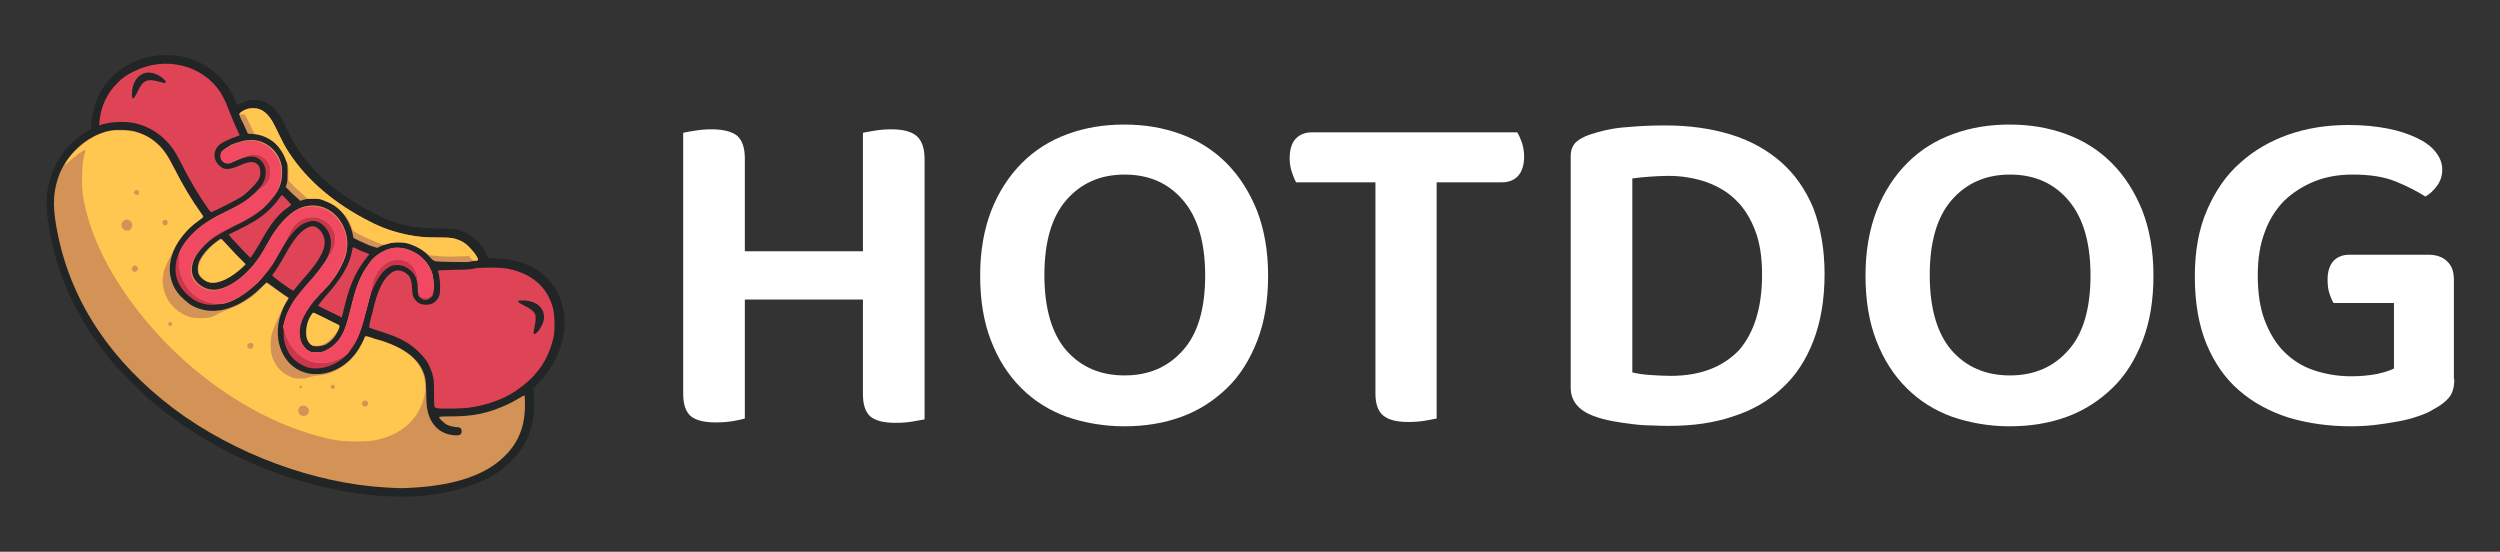 <?xml version="1.0" encoding="utf-8"?>
<!-- Generator: Adobe Illustrator 24.0.1, SVG Export Plug-In . SVG Version: 6.00 Build 0)  -->
<svg version="1.1" id="Layer_1" xmlns="http://www.w3.org/2000/svg" xmlns:xlink="http://www.w3.org/1999/xlink" x="0px" y="0px"
	 width="580px" height="128px" viewBox="0 0 580 128" style="enable-background:new 0 0 580 128;" xml:space="preserve">
<rect x="0" y="0" width="580" height="128" fill="#333333" stroke="none"/>
<style type="text/css">
	.st0{fill:#212526;}
	.st1{fill:#DF4456;}
	.st2{fill:#CC364B;}
	.st3{fill:#D39256;}
	.st4{fill:#FFC74F;}
	.st5{fill:#F24962;}
	.st6{fill:#FFFFFF;}
</style>
<g id="layer101">
	<path class="st0" d="M91.5,115.2c-10.8-0.3-23.4-3.3-34.1-8.2c-8.3-3.8-15.4-8.2-22-13.7c-2.4-2-7.6-7.2-9.6-9.6
		c-7.2-8.6-11.9-18.3-14-28.5c-1-5-1.3-8.6-0.7-11.5c1-5.5,4.3-10.4,9-13.2l1.1-0.7v-0.7c0-1.9,0.6-4.3,1.4-6.3
		c2.2-5.1,7.1-8.8,12.9-9.8c1.8-0.3,4.9-0.3,6.7,0.1c5.5,1.1,10.4,5.2,12.4,10.2c0.2,0.6,0.4,1,0.4,1.1c0,0,0.5-0.2,1.1-0.5
		c2.5-1.2,4.9-0.9,7,0.8c1.3,1.1,2.1,2.3,3.7,5.7c3.4,7.6,10.3,14.2,19.8,19c5.3,2.7,8.8,3.6,15.2,3.6c1.9,0,3.7,0.1,4.2,0.2
		c0.4,0.1,1.3,0.5,2,0.8c2.1,1,4.2,3.1,4.9,5.1l0.3,0.8h1.1c5.9,0,10.9,2.1,13.7,5.9c5,6.6,3.6,16.2-3.4,23.4l-0.9,0.9l0.1,1
		c0.2,1.5,0.2,4.3-0.1,5.9c-0.6,4-2.2,7.1-5.1,10c-2.6,2.6-5.6,4.4-9.9,5.8C103.5,114.6,97.7,115.4,91.5,115.2z"/>
</g>
<g id="layer102">
	<path class="st1" d="M101.4,94.7c-0.3,0-0.5-0.2-0.6-0.4c-0.1-0.2-0.1-1.7-0.1-3.3c0-2.8-0.1-3.1-0.4-4.3c-0.7-2.2-1.5-3.5-3.3-5.2
		c-2.1-2-4.3-3.2-8.7-4.6c-1.4-0.4-2.6-0.9-2.6-0.9c-0.1-0.1,0-0.5,0.1-1.1c0.1-0.5,0.4-1.8,0.7-2.8c0.8-3.6,1.8-6.1,3.1-7.7
		c1.4-1.6,2.5-2,3.9-1.4c1.5,0.7,2,1.6,2.1,3.9c0.1,1.5,0.1,1.7,0.5,2.3c0.6,1,1.3,1.4,2.5,1.5c1.6,0.1,2.8-0.7,3.3-2.1
		c0.4-1.1,0.2-4.4-0.3-5.7c-0.1-0.2,0.3-0.2,3.7-0.3c2.3,0,4.2-0.1,4.7-0.3c1.4-0.3,6.6-0.3,8.1,0.1c5.5,1.2,8.9,4.3,10.2,9.1
		c0.4,1.6,0.5,5.1,0.1,6.8c-0.7,3.2-2.2,6.2-4,8.2c-0.4,0.4-0.6,0.8-0.7,0.8c0,0.2-2.8,2.6-3.9,3.3c-3.1,2.1-6.9,3.4-11.1,4
		C107,94.8,102.6,94.9,101.4,94.7z M124.7,77c0.7-0.7,1.4-2.1,1.5-3.1c0.2-2.4-1.7-4.1-4.7-4.2c-1,0-1.2,0-1.3,0.2
		c0,0.2,0.3,0.4,1.4,1c1.5,0.7,2.2,1.3,2.5,1.9c0.3,0.5,0.2,1.8-0.1,3.1C123.6,77.6,123.8,77.9,124.7,77z"/>
	<path class="st1" d="M76.5,72.3c-1.5-0.7-2.7-1.4-2.7-1.4s0.7-1,1.6-2c4-4.5,5.7-7.5,6.3-10.8c0-0.3,0.1-0.6,0.2-0.7
		c0-0.1,0.4,0.1,0.8,0.3s1.2,0.6,1.9,0.8l1.1,0.5l-0.6,0.7c-0.9,1.1-1.9,2.6-2.8,4.4c-0.9,1.9-1.6,3.8-2.4,7.1
		c-0.3,1.3-0.6,2.5-0.7,2.5C79.3,73.6,78,73,76.5,72.3z"/>
	<path class="st1" d="M66.8,66.7c-2-1.4-3.6-2.6-3.6-2.8c0-0.1,0.1-0.2,0.1-0.3c0.3-0.2,1.8-2.6,2.8-4.4c2.1-3.9,3.9-6,5.8-6.6
		c0.9-0.3,1.6,0,2.4,0.9c0.8,1,1.1,1.9,1,3.2c-0.1,0.8-0.2,1.2-0.8,2.4c-0.9,1.7-1.6,2.7-3.7,5.1c-0.9,1-1.8,2.1-2.1,2.5
		c-0.3,0.4-0.6,0.7-0.7,0.7C68,67.5,67.4,67.1,66.8,66.7z"/>
	<path class="st1" d="M56.1,57.8c-1.9-2-3.1-3.3-3-3.4c0,0,1.2-0.6,2.6-1.3c2.6-1.3,4.3-2.3,5.6-3.4c1.1-0.9,2.7-2.5,3.4-3.6
		l0.7-0.9l1.1,1.1c0.6,0.6,1.1,1.2,1.1,1.2S67.3,47.7,67,48c-2.2,1.4-4.1,3.7-6.3,7.7c-1.2,2.1-2.5,4.1-2.6,4.1
		C58,59.7,57.1,58.9,56.1,57.8z"/>
	<path class="st1" d="M48.2,48.3c-2.1-3-4.1-6.3-6.1-10.3c-0.7-1.4-1.6-3-2-3.5c-2.2-3.1-5.5-5.3-9.2-6c-2.2-0.4-5.5-0.2-7.3,0.4
		L23,29.1l0.1-1.1c0.3-3.3,1.8-6.5,4.2-8.8c1.3-1.3,2.2-1.9,3.9-2.7c7-3.5,15.6-1.5,19.8,4.7c0.7,1.1,1.3,2.2,2.2,4.6
		c0.4,1.1,1.2,2.9,1.6,3.8c0.5,1,0.8,1.8,0.8,1.8s-0.4,0.1-0.8,0.3c-1.3,0.4-3.4,1.4-3.9,1.9c-1.8,1.6-1.4,4.2,0.8,5.4
		c0.8,0.4,2.1,0.2,3.9-0.6c2.4-1.1,3.7-1.1,4.5,0.2c0.4,0.7,0.4,2,0,2.9c-0.5,1-2.7,3.2-4,4.1c-1,0.7-6.8,3.6-7,3.6
		C48.9,49.2,48.5,48.8,48.2,48.3z M31.1,22.7c0.1-0.1,0.3-0.5,0.6-1c1.4-3.1,2.3-3.6,5.4-2.7c0.8,0.2,1.2,0.3,1.3,0.2
		c0.2-0.2-0.2-0.8-1.1-1.4c-2.9-1.9-5.6-0.9-6.5,2.4c-0.1,0.5-0.2,1.2-0.2,1.7C30.6,22.8,30.8,23,31.1,22.7z"/>
</g>
<g id="layer103">
	<path class="st2" d="M71.6,85.3c-1.9-0.5-3.9-2-4.8-3.8c-0.8-1.6-1.1-3.1-1-5.1s0.4-3.1,1.4-5c0.6-1.1,1.7-2.8,2.6-3.8
		c0.2-0.2,0.4-0.5,0.6-0.7c0.4-0.5,1.9-2.2,2.1-2.3c1.2-1.3,3.3-4.2,3.7-5.5c1-2.4,0.7-4.8-0.8-6.4c-1.4-1.6-2.9-1.8-4.8-0.9
		c-1.9,0.9-3.6,3-5.7,6.8c-1.7,3.1-2.9,4.8-5.2,7c-3.3,3.3-6.4,4.9-9.8,5.1c-2.6,0.2-4.8-0.7-6.7-2.6c-2.1-2.1-2.9-4.6-2.3-7.5
		c0.6-2.8,2.5-5.6,5.5-8c1.1-0.9,3.4-2.2,6.1-3.6c1.7-0.8,3.6-1.9,4.2-2.3c1.4-0.9,3.6-3,4.2-4c1.1-1.9,1-4.1-0.3-5.4
		c-1.4-1.4-3.1-1.3-6.3,0.2c-1.2,0.6-1.5,0.6-2.2,0.3c-1-0.5-1.3-1.7-0.7-2.6c0.4-0.6,2.6-1.7,4.5-2.2c1.1-0.3,1.6-0.3,2.8-0.3
		s1.5,0.1,2.4,0.6c1.8,0.9,3.5,2.7,4,4.4c0.6,2.1,0.4,4.5-0.6,6.5c-0.9,1.8-3.4,4.4-5.6,5.8c-0.7,0.5-2.7,1.6-4.4,2.4
		c-3.9,2-5.5,3-7.1,4.6c-2.5,2.5-3.4,5-2.6,7.1c0.6,1.5,2.5,2.9,4.3,3.1c2.7,0.2,6.6-2,9.5-5.5c1.1-1.4,2.1-2.8,3.3-5
		c1.4-2.6,2.5-4.1,3.8-5.5s2.1-2,3.5-2.7c4.7-2.4,10.1,0.6,11.2,6.2c0.6,3.2-0.6,7.1-3.6,10.7c-0.6,0.7-3.5,4.1-3.7,4.2
		c-0.4,0.3-2,2.7-2.5,3.7c-2,3.8-1,7.7,2,8.5c1.8,0.5,4.7-1,6.1-3c1.1-1.7,1.7-3.2,2.7-7.5c0.9-3.5,1.4-5,2.4-7
		c2.3-4.6,5.4-6.8,9-6.5c2.9,0.2,5.7,2.1,6.9,4.6c0.7,1.5,0.9,2.2,0.9,4.2c0,1.8-0.1,2.2-1,2.7c-0.6,0.4-1.2,0.4-1.8,0
		c-0.7-0.4-0.9-0.8-0.9-2.5c-0.1-1.9-0.4-2.7-1.3-3.7c-0.9-1-2.1-1.6-3.5-1.6c-1.1,0-1.6,0.2-2.6,1c-1.3,1-2.7,3.5-3.5,5.8
		c-0.2,0.6-0.7,2.5-1.1,4.1c-1.1,4.3-1.8,6.3-3.2,8.3C79.5,84.2,75.1,86.1,71.6,85.3z"/>
</g>
<g id="layer104">
	<path class="st3" d="M89.6,113.1c-16.6-0.9-35.3-7.8-49.3-18.3c-14.4-10.9-23.5-24.4-26.8-40c-1.3-6.2-1.3-9.5-0.1-13.3
		c1.8-5.6,6.7-10.1,12.1-11.2c1.6-0.3,4.5-0.2,5.9,0.2c2.2,0.7,3.7,1.5,5.2,2.9c1.3,1.2,2.3,2.6,3.7,5.4c2.2,4.3,4.3,7.8,6.2,10.4
		c0.4,0.5,0.7,1,0.7,1s-0.6,0.5-1.3,1.1c-4.8,3.6-7.3,8.7-6.3,13.1c0.4,1.7,1.2,3.3,2.6,4.6c0.7,0.7,1.6,1.4,2,1.7
		c4.7,2.8,10.6,1.4,16.1-3.7l1.6-1.5l1.4,1c0.8,0.6,1.9,1.4,2.5,1.8l1.2,0.8l-0.3,0.5c-0.7,1.2-1,1.7-1.4,2.9
		C63.2,78,65.1,83.9,69.6,86c1.4,0.6,2.3,0.8,3.9,0.8c2.8,0,5.9-1.4,8-3.6c1.1-1.2,2.5-3.3,3-4.4c0.2-0.5,0.4-0.8,0.5-0.8
		s0.6,0.1,1.1,0.3c0.5,0.2,1.5,0.5,2.3,0.7c5.9,1.9,9.2,4.6,10.2,8.5c0.2,0.6,0.2,1.6,0.3,3.8c0,2.1,0.1,3.2,0.3,4
		c0.8,3.6,3.3,5.7,6.8,5.7c0.8,0,1.1-0.3,1.1-1c0-0.6-0.4-0.9-1-0.9c-0.7,0-1.9-0.3-2.5-0.6c-0.5-0.3-1.5-1.2-1.7-1.6
		c-0.1-0.2,0-0.3,2.6-0.3c4.2,0,7-0.4,10.4-1.6c1.9-0.7,3.9-1.6,5.5-2.6c0.7-0.4,1.2-0.7,1.3-0.7c0,0,0.1,1,0.1,2.1
		c0,5-1.4,8.7-4.6,11.9c-4.3,4.4-11.4,6.8-20.8,7.4C93.4,113.3,92.8,113.3,89.6,113.1z"/>
	<path class="st3" d="M72.7,84c-1.2-0.3-1.7-0.6-2.9-1.4c-1.6-1.1-3-3.3-3.6-5.2c-0.1-0.5-0.3-1.1-0.4-1.2c-0.2-0.3-0.2-0.3,0.5-2.5
		c0.4-1.3,1.4-3.3,2.5-4.7c0.5-0.6,1.8-2.3,3-3.6c1.9-2.2,2.9-3.5,4.9-6.5c2.2-3.3,1-7-2.6-8.3c-0.9-0.3-2.6-0.3-3.6,0.1
		c-1.3,0.5-2.5,1.7-3.3,3.3c-0.8,1.7-1,2.1-3.5,6.4c-0.5,1-2.1,3-3.3,4.5c-0.9,1.1-3.3,3-4.9,4c-2.6,1.5-4,1.9-6.3,1.4
		c-3.6-0.7-6.2-3.1-7.3-6.8c-0.4-1.2-0.5-3.6-0.3-4.6c0.5-2.3,3.9-5.9,7.8-8.2c1.2-0.7,1.6-0.9,4.6-2.3c2-1,3.6-2,5.1-3.4
		c0.6-0.6,1.4-1.3,1.8-1.5c1.3-0.9,1.9-2.1,1.9-3.5c0-1.2-0.3-2.1-1-2.9c-1-1.1-2.7-1.6-4.1-1.1c-0.6,0.2-3.3,1.3-3.9,1.6
		c-0.9,0.5-2.1,0.2-2.4-0.6c-0.3-0.7-0.2-1.5,0.1-1.9c0.2-0.2,0.6-0.5,1-0.8c0.4-0.2,0.8-0.4,0.8-0.5c0.1-0.2,1.9-0.8,3.1-1.1
		c0.8-0.2,1.5-0.2,2.4-0.2c1.6,0.1,2.9,0.7,4.3,1.9c1.8,1.7,2.6,4,2.3,6.6c-0.2,1.5-0.5,2.4-1.3,3.6c-0.7,1-3.2,3.9-3.4,3.9
		c-0.1,0-0.5,0.3-1.1,0.7c-0.8,0.6-2,1.3-3.2,2c-0.1,0.1-1.3,0.7-2.7,1.3c-3.2,1.6-4.5,2.4-6.2,4.2c-2.2,2.2-3,3.8-3,5.9
		c0,0.8,0.1,1.2,0.4,1.8c1.1,2.2,3.6,3.3,6,2.7c3.6-0.8,7.9-4.7,10.4-9.2c2.2-4,3.3-5.6,5.3-7.5c1.6-1.5,2.9-2.3,4.7-2.6
		c4.2-0.7,8.1,2.3,9.1,7c0.3,1.5,0.2,3.1-0.2,4.5c-0.5,1.5-1.8,4-2.8,5.3c-0.5,0.7-1,1.4-1.1,1.5s-0.4,0.4-0.6,0.6
		c-0.3,0.2-0.5,0.5-0.5,0.5c0,0.1-0.3,0.4-0.6,0.6C74.2,68,74,68.2,74,68.3c0,0.1-0.3,0.4-0.7,0.9c-1.8,1.9-3.2,4.3-3.7,6.2
		c-0.3,1-0.2,2.6,0.1,3.6c0.2,0.8,1,1.8,1.7,2.3c0.6,0.4,0.7,0.4,2,0.4c1.2,0,1.5,0,2.2-0.4c1.2-0.6,2.1-1.3,2.9-2.3
		c1.3-1.7,1.9-3.3,3.1-8.2c1-4.2,1.9-6.5,3.3-8.6c0.2-0.3,0.6-0.9,0.9-1.3c1-1.5,3.2-2.9,5-3.3c3.4-0.7,7.3,1.4,8.9,4.5
		c0.7,1.3,0.8,2,0.9,3.7c0.1,1,0,1.4-0.2,2c-0.4,1.2-1.6,1.7-2.6,1.1C97.3,68.6,97,68,97,66.6c0-2.6-0.5-4.2-1.7-5.3
		c-0.9-0.8-1.8-1.1-3.2-1.1c-3,0.2-5.4,3-5.9,6.8c-0.1,0.5-0.2,1.1-0.3,1.4c-0.1,0.3-0.5,1.9-0.9,3.4c-1.1,4.4-2,6.9-3.4,8.7
		c-0.3,0.4-0.6,0.9-0.8,1.2c-0.4,0.6-1.6,1.4-2.9,1.8C76.4,84.3,74.2,84.3,72.7,84z"/>
	<path class="st3" d="M72.5,80.2c-0.4-0.2-1.1-1-1.3-1.6c-0.1-0.3-0.2-1-0.1-1.9c0.1-1.2,0.1-1.5,0.6-2.4c0.3-0.6,0.6-1.2,0.8-1.4
		l0.3-0.3l2.1,1c1.1,0.6,2.5,1.2,3,1.5c1.1,0.5,1.1,0.5,0.3,2.1c-0.7,1.3-1.6,2.2-2.8,2.8C74.2,80.4,73.2,80.5,72.5,80.2z"/>
	<path class="st3" d="M47.9,65.3c-0.7-0.3-1.5-1-1.8-1.6s-0.3-2,0-2.8c0.4-1.1,1.2-2.1,2.2-3.2c1-1,2.7-2.3,2.9-2.3
		c0.1,0,0.4,0.4,0.8,0.8c0.4,0.4,1.6,1.7,2.7,2.9l2.1,2.1l-1.2,1.2C52.8,65.1,49.9,66.2,47.9,65.3z"/>
	<path class="st3" d="M101,60.6c-0.4-0.1-0.7-0.3-1.3-1c-1.9-2.1-4.7-3.4-7.4-3.4c-1.4,0-2.4,0.2-3.9,0.9l-0.9,0.4L85.9,57
		c-0.8-0.3-2-0.9-2.7-1.2L82,55.2l-0.2-1c-1-4-3.4-6.7-6.9-7.8c-1.1-0.3-1.4-0.4-2.7-0.3c-0.8,0-1.7,0.2-2,0.3l-0.5,0.2L67.9,45
		l-1.6-1.6l0.2-0.7c0.2-0.5,0.2-1.3,0.2-2.6c0-1.8,0-2-0.4-3.1c-1.2-3.4-4.1-5.6-7.6-5.9L57.5,31l-0.9-2c-1.3-2.6-1.3-2.6-0.5-3.1
		c0.9-0.6,1.6-0.8,2.7-0.8c2,0,3.6,1.3,5,4.2c2,4.1,2.3,4.7,3.3,6.2c4.2,6.4,10.6,11.8,18.7,15.9c2.9,1.5,5.6,2.4,8.4,3
		c2.5,0.5,4.1,0.7,7.3,0.7c3.1,0,3.9,0.1,5.4,0.8c0.8,0.4,1.3,0.7,2.2,1.7c1,1,1.8,2.2,1.8,2.7c0,0.1-0.4,0.2-2.4,0.5
		C107.2,60.8,101.9,60.8,101,60.6z"/>
</g>
<g id="layer105">
	<path class="st4" d="M78.5,102.2c-3.3-0.4-9.4-2.3-13.7-4.2C54.9,93.7,45,86.6,37.1,78.1C27.1,67.3,20.7,55.5,19.2,45
		c-0.3-2.3-0.2-6.5,0.2-8.3c0.2-0.7,0.3-1.4,0.4-1.6c0-0.2,0-0.3-0.1-0.3c-0.3,0-2.7,1.7-3.7,2.7l-1.1,1l0.3-0.6
		c1.5-2.6,4.8-5.5,7.8-6.7c2-0.8,3.3-1,5.6-0.9c3.2,0.1,5.7,1.1,8,3.2c1.3,1.2,2.3,2.6,3.7,5.4c2.2,4.3,4.3,7.8,6.2,10.4
		c0.5,0.7,0.7,1,0.5,1.2c-0.1,0.1-0.6,0.5-1.2,0.9c-2.1,1.4-4.4,4.1-5.5,6.5c-0.3,0.6-0.6,1.4-0.8,1.7s-0.5,1-0.8,1.6
		c-2.5,4.9,0.1,10.8,5.5,12.4c1.2,0.3,3.4,0.3,4.6,0c0.5-0.1,1.4-0.5,2-0.9c0.7-0.3,1.5-0.7,1.8-0.8c0.6-0.2,0.9-0.3,2.5-1
		c1-0.5,3.1-1.8,3.8-2.4c0.3-0.3,0.5-0.5,0.5-0.5s0.6-0.5,1.2-1.2l1.2-1.2l1.4,1c0.8,0.6,1.9,1.4,2.5,1.8l1.2,0.8l-0.4,0.6
		c-0.9,1.5-3,6.2-3.4,7.5c-0.4,1.4-0.4,3.7-0.1,5c0.6,2.2,2,4,3.9,4.9c1,0.5,1.2,0.6,2.5,0.6c1.2,0.1,1.5,0,2.4-0.3
		c0.7-0.2,1.5-0.4,2.2-0.4c2.4-0.1,5-1.4,7.1-3.4c0.7-0.7,1.4-1.5,1.7-1.9c0.5-0.7,1.8-3.3,1.8-3.6c0-0.2,0.2-0.2,1.3,0.1
		c0.5,0.2,1.5,0.5,2.3,0.7c5.5,1.7,8.7,4.2,9.9,7.6c0.5,1.3,0.7,3.2,0.5,4.5c-1,5.9-5.3,9.9-11.9,11.1
		C84.9,102.5,80.8,102.5,78.5,102.2z M71.3,96.2c0.8-0.8,0.2-2.1-0.9-2.1c-0.7,0-1.2,0.5-1.2,1.2s0.5,1.2,1.2,1.2
		C70.8,96.5,71.1,96.4,71.3,96.2z M85.3,93.9c0.2-0.3,0.2-0.4,0-0.7c-0.4-0.4-0.9-0.4-1.2,0.1c-0.2,0.3-0.2,0.4,0,0.7
		C84.4,94.5,85,94.5,85.3,93.9z M77.5,90.1c0.3-0.2,0.2-0.8-0.2-0.8c-0.4-0.1-0.7,0.3-0.5,0.7C77,90.3,77.2,90.3,77.5,90.1z
		 M70.1,89.8c0-0.1-0.1-0.2-0.3-0.3c-0.3,0-0.3,0-0.3,0.3s0.1,0.3,0.3,0.3C69.9,90,70.1,89.9,70.1,89.8z M58.5,80.8
		c0.3-0.2,0.4-0.9,0.1-1.1c-0.4-0.3-1-0.1-1.2,0.3c-0.1,0.3-0.1,0.4,0.2,0.7C58,81,58.2,81,58.5,80.8z M39.9,75.2
		c0.1-0.5-0.4-0.7-0.7-0.4C39,75,39,75.2,39.1,75.4C39.3,75.8,39.8,75.7,39.9,75.2z M31.9,62.7c0.2-0.3,0.2-0.4,0-0.7
		c-0.1-0.2-0.4-0.4-0.6-0.4s-0.4,0.1-0.6,0.4c-0.2,0.3-0.2,0.4,0,0.7c0.1,0.2,0.4,0.4,0.6,0.4C31.5,63,31.7,62.9,31.9,62.7z
		 M30.1,53.4c0.1-0.1,0.3-0.3,0.4-0.5c0.7-1.4-1-2.6-2-1.5C27.6,52.4,28.7,53.9,30.1,53.4z M38.7,52.1c0.4-0.4,0.2-1.1-0.4-1.1
		s-0.8,0.6-0.4,1.1c0.1,0.1,0.3,0.2,0.4,0.2S38.6,52.2,38.7,52.1z M32.2,45c0.1-0.2,0.1-0.4,0-0.6c-0.2-0.4-0.8-0.4-1,0
		S31,44.8,31.3,45C31.6,45.4,32,45.3,32.2,45z"/>
	<path class="st5" d="M72.7,84c-1.2-0.3-1.7-0.6-2.9-1.4c-1.6-1.1-3-3.3-3.6-5.2c-0.1-0.5-0.3-1.1-0.4-1.2c-0.2-0.3-0.2-0.3,0.5-2.5
		c0.4-1.3,1.4-3.3,2.5-4.7c0.5-0.6,1.8-2.3,3-3.6c1.9-2.2,2.9-3.5,4.9-6.5c2.2-3.3,1-7-2.6-8.3c-0.9-0.3-2.6-0.3-3.6,0.1
		c-1.3,0.5-2.5,1.7-3.3,3.3c-0.8,1.7-1,2.1-3.5,6.4c-0.5,1-2.1,3-3.3,4.5c-0.9,1.1-3.3,3-4.9,4c-2.6,1.5-4,1.9-6.3,1.4
		c-3.6-0.7-6.2-3.1-7.3-6.8c-0.4-1.2-0.5-3.6-0.3-4.6c0.5-2.3,3.9-5.9,7.8-8.2c1.2-0.7,1.6-0.9,4.6-2.3c2-1,3.6-2,5.1-3.4
		c0.6-0.6,1.4-1.3,1.8-1.5c1.3-0.9,1.9-2.1,1.9-3.5c0-1.2-0.3-2.1-1-2.9c-1-1.1-2.7-1.6-4.1-1.1c-0.6,0.2-3.3,1.3-3.9,1.6
		c-0.9,0.5-2.1,0.2-2.4-0.6c-0.3-0.7-0.2-1.5,0.1-1.9c0.2-0.2,0.8-0.6,1.4-0.9c0.6-0.3,1.2-0.6,1.3-0.7c0.1-0.1,0.8-0.3,1.6-0.5
		c1.2-0.3,1.6-0.4,2.8-0.3c1.2,0,1.5,0.1,2.4,0.6c0.6,0.3,1.4,0.8,1.9,1.3c1.8,1.7,2.6,4,2.3,6.6c-0.2,1.4-0.5,2.3-1.3,3.6
		c-0.6,0.9-3.2,3.9-3.4,3.9c-0.1,0-0.5,0.3-1.1,0.7c-0.8,0.6-2,1.3-3.2,2c-0.1,0.1-1.3,0.7-2.7,1.3c-3.2,1.6-4.5,2.4-6.2,4.2
		c-2.2,2.2-3,3.8-3,5.9c0,0.8,0.1,1.2,0.4,1.8c0.8,1.5,2.4,2.6,4.2,2.8c2.3,0.2,5.4-1.3,8.2-4c2-2,3.1-3.4,4.6-6.2
		c1.6-3,2.7-4.5,4.5-6.3c1.9-1.9,3.1-2.6,5-2.9c4.2-0.7,8.1,2.3,9.1,7c0.2,1.2,0.2,3.3-0.1,3.8c-0.1,0.1-0.2,0.6-0.4,1.1
		c-0.4,1.3-1.5,3.4-2.6,4.9c-0.5,0.7-1,1.4-1.1,1.5s-0.4,0.4-0.6,0.6c-0.3,0.2-0.5,0.5-0.5,0.5s-0.3,0.4-0.6,0.6
		c-0.2,0-0.4,0.3-0.4,0.3s-0.3,0.4-0.7,0.9c-1.8,1.9-3.2,4.3-3.7,6.2c-0.3,1-0.2,2.6,0.1,3.6c0.2,0.8,1,1.8,1.7,2.3
		c0.6,0.4,0.7,0.4,2,0.4c1.2,0,1.5,0,2.2-0.4c1.2-0.6,2.1-1.3,2.9-2.3c1.3-1.7,1.9-3.3,3.1-8.2c1-4.2,1.9-6.5,3.3-8.6
		c0.2-0.3,0.6-0.9,0.9-1.3c1-1.5,3.2-2.9,5-3.3c3.4-0.7,7.3,1.4,8.9,4.5c0.7,1.3,0.8,2,0.9,3.7c0.1,1,0,1.4-0.2,2
		c-0.4,1.2-1.6,1.7-2.6,1.1C97.3,68.6,97,68,97,66.7c0-2.6-0.5-4.2-1.7-5.3c-0.9-0.8-1.8-1.1-3.2-1.1c-3,0.2-5.4,3-5.9,6.8
		c-0.1,0.5-0.2,1.1-0.3,1.4c-0.1,0.3-0.5,1.9-0.9,3.4c-1.1,4.4-2,6.9-3.4,8.7c-0.3,0.4-0.6,0.9-0.8,1.2c-0.4,0.6-1.6,1.4-2.9,1.8
		C76.4,84.3,74.2,84.3,72.7,84z"/>
	<path class="st4" d="M72.2,80c-1.6-1-1.5-5.1,0.2-7.2l0.3-0.3l2.1,1c1.1,0.6,2.5,1.2,3,1.5c0.9,0.4,1,0.4,0.9,0.8
		c-0.3,1.3-2.1,3.3-3.5,4C74.2,80.3,72.8,80.3,72.2,80z"/>
	<path class="st4" d="M48.6,65.5c-1.1-0.3-2.2-1.3-2.5-2.3c-0.4-1.5,0.7-3.8,2.6-5.7c0.8-0.8,2.4-2,2.7-2c0.1,0,0.4,0.4,0.8,0.8
		c0.4,0.4,1.6,1.7,2.7,2.9l2.1,2.1l-0.8,0.8C53.5,64.6,50.5,65.9,48.6,65.5z"/>
	<path class="st4" d="M109.2,59.9l-0.4-0.5l-2.7,0.1c-1.6,0.1-3.6,0-4.6-0.1l-1.9-0.2l-0.9-0.7c-1.1-0.9-3-1.8-4.3-2.1
		c-1.2-0.3-3.5-0.2-4.5,0.2c-0.6,0.2-0.8,0.2-1.2,0.1c-1-0.3-4.5-1.8-5.7-2.5c-1.1-0.6-1.1-0.6-1.4-1.5c-0.9-2.6-3.3-5-5.8-5.9
		c-0.4-0.2-1-0.4-1.1-0.5c-0.2-0.1-0.9-0.2-1.8-0.2h-1.5L69,44l-2.1-2.1V40c0-1.2-0.1-2-0.2-2.1s-0.3-0.6-0.5-1.1
		c-0.5-1.4-1.8-3.2-2.8-4c-1.1-0.8-2.3-1.4-3.5-1.6L59,31l-1.1-2.3c-1.2-2.5-1.1-2.3-2.1-2.1c-0.5,0.1-0.3-0.3,0.3-0.7
		c0.9-0.6,1.6-0.8,2.7-0.8c2,0,3.6,1.3,5,4.2c2,4.1,2.3,4.7,3.3,6.2c4.2,6.4,10.6,11.8,18.7,15.9c2.9,1.5,5.6,2.4,8.4,3
		c2.5,0.5,4.1,0.7,7.3,0.7c3.1,0,3.9,0.1,5.4,0.8c0.8,0.4,1.3,0.7,2.2,1.7c1,1,1.8,2.2,1.8,2.7c0,0.1-0.3,0.2-0.6,0.2
		C109.6,60.4,109.6,60.4,109.2,59.9z"/>
</g>
<g>
	<path class="st6" d="M170,97.7c-1.2,0.2-2.5,0.3-3.9,0.3c-2.8,0-4.7-0.5-5.9-1.5c-1.1-1-1.7-2.7-1.7-5.1V30.8
		c0.6-0.1,1.5-0.3,2.8-0.5s2.5-0.3,3.8-0.3c2.6,0,4.6,0.5,5.8,1.4c1.2,1,1.9,2.7,1.9,5.3v21.6h27.4V30.8c0.6-0.1,1.5-0.3,2.8-0.5
		s2.5-0.3,3.8-0.3c2.6,0,4.6,0.5,5.8,1.5s1.9,2.8,1.9,5.3v60.5c-0.7,0.1-1.6,0.3-2.8,0.5s-2.5,0.3-3.9,0.3c-2.8,0-4.7-0.5-5.9-1.5
		c-1.1-1-1.7-2.7-1.7-5.1v-22h-27.4v27.6C172.1,97.3,171.2,97.5,170,97.7z"/>
	<path class="st6" d="M294.2,63.9c0,5.7-0.8,10.7-2.5,15.1s-4,8.1-7,11s-6.5,5.2-10.6,6.7s-8.5,2.2-13.3,2.2
		c-4.7,0-9.2-0.8-13.3-2.2c-4.1-1.5-7.6-3.7-10.6-6.7s-5.3-6.6-7-11s-2.5-9.4-2.5-15.1s0.9-10.7,2.6-15.1c1.7-4.3,4.1-8,7.1-11
		s6.5-5.2,10.6-6.7s8.4-2.2,13.1-2.2c4.7,0,9,0.7,13.1,2.2s7.6,3.7,10.6,6.7s5.3,6.6,7.1,11C293.3,53.2,294.2,58.2,294.2,63.9z
		 M279.6,63.9c0-7.6-1.7-13.4-5.1-17.4s-7.9-6-13.6-6c-5.6,0-10.1,2-13.5,5.9s-5.1,9.7-5.1,17.4s1.7,13.5,5,17.4
		c3.4,3.9,7.9,5.9,13.6,5.9s10.2-2,13.6-5.9C277.9,77.4,279.6,71.6,279.6,63.9z"/>
	<path class="st6" d="M353.1,33.1c0.3,1,0.5,2.1,0.5,3.2c0,2-0.5,3.5-1.4,4.5s-2.2,1.5-3.8,1.5h-15.1v54.8c-0.6,0.1-1.5,0.3-2.7,0.5
		s-2.5,0.3-3.8,0.3c-2.8,0-4.7-0.5-5.9-1.5c-1.2-1-1.8-2.7-1.8-5.1v-49h-18.4c-0.4-0.7-0.7-1.5-1-2.4s-0.5-2-0.5-3.2
		c0-2,0.5-3.6,1.4-4.5c0.9-1,2.2-1.5,3.8-1.5H352C352.4,31.3,352.7,32.1,353.1,33.1z"/>
	<path class="st6" d="M423.3,63.6c0,5.9-0.9,11.1-2.6,15.5s-4.1,8.1-7.3,11c-3.1,2.9-6.9,5.1-11.3,6.5c-4.4,1.5-9.3,2.2-14.7,2.2
		c-1.2,0-2.6,0-4.1-0.1c-1.5,0-3-0.1-4.5-0.3c-1.6-0.2-3.1-0.4-4.7-0.7c-1.6-0.3-3.1-0.7-4.4-1.2c-3.5-1.3-5.3-3.5-5.3-6.6V36.2
		c0-1.3,0.4-2.3,1.1-3.1c0.7-0.7,1.8-1.3,3.1-1.8c2.7-0.9,5.6-1.6,8.8-1.8c3.2-0.3,6.2-0.4,9-0.4c5.5,0,10.5,0.7,15.1,2.1
		c4.6,1.4,8.5,3.6,11.7,6.4c3.2,2.8,5.7,6.4,7.5,10.7C422.4,52.8,423.3,57.8,423.3,63.6z M408.8,63.7c0-3.9-0.5-7.4-1.6-10.2
		c-1.1-2.9-2.6-5.3-4.5-7.1c-1.9-1.9-4.2-3.2-6.9-4.2c-2.7-0.9-5.6-1.4-8.7-1.4c-1.7,0-3.2,0.1-4.5,0.2c-1.4,0.1-2.6,0.2-3.9,0.4v45
		c1.2,0.3,2.6,0.5,4.2,0.6s3.1,0.2,4.7,0.2c6.8,0,12-2,15.8-5.9C406.9,77.3,408.8,71.5,408.8,63.7z"/>
	<path class="st6" d="M499.6,63.9c0,5.7-0.8,10.7-2.5,15.1s-4,8.1-7,11s-6.5,5.2-10.6,6.7s-8.5,2.2-13.3,2.2
		c-4.7,0-9.2-0.8-13.3-2.2c-4.1-1.5-7.6-3.7-10.6-6.7s-5.3-6.6-7-11s-2.5-9.4-2.5-15.1s0.9-10.7,2.6-15.1c1.7-4.3,4.1-8,7.1-11
		s6.5-5.2,10.6-6.7s8.4-2.2,13.1-2.2s9,0.7,13.1,2.2s7.6,3.7,10.6,6.7s5.3,6.6,7.1,11C498.7,53.2,499.6,58.2,499.6,63.9z M485,63.9
		c0-7.6-1.7-13.4-5.1-17.4s-7.9-6-13.6-6c-5.6,0-10.1,2-13.5,5.9s-5.1,9.7-5.1,17.4s1.7,13.5,5,17.4c3.4,3.9,7.9,5.9,13.6,5.9
		s10.2-2,13.6-5.9C483.3,77.4,485,71.6,485,63.9z"/>
	<path class="st6" d="M569.4,88c0,1.8-0.4,3.2-1.2,4.2s-2,1.9-3.7,2.8c-0.9,0.6-2.1,1.1-3.6,1.6c-1.4,0.5-3,0.9-4.7,1.2
		c-1.7,0.3-3.5,0.6-5.3,0.8c-1.8,0.2-3.7,0.3-5.5,0.3c-5.2,0-10-0.7-14.4-2c-4.4-1.4-8.3-3.5-11.5-6.3c-3.3-2.8-5.8-6.5-7.6-10.8
		c-1.8-4.4-2.7-9.6-2.7-15.7c0-5.8,0.9-10.9,2.8-15.3s4.4-8.1,7.7-11c3.2-2.9,7-5.1,11.3-6.6c4.3-1.5,8.9-2.2,13.9-2.2
		c3.3,0,6.3,0.3,8.9,0.8c2.7,0.5,5,1.3,6.9,2.2c1.9,0.9,3.4,2,4.4,3.3s1.5,2.6,1.5,4c0,1.5-0.4,2.7-1.2,3.8s-1.7,1.9-2.7,2.5
		c-1.9-1.2-4.2-2.4-6.9-3.5s-6-1.6-10-1.6c-3.2,0-6.2,0.5-8.9,1.6s-5,2.6-7,4.5c-1.9,2-3.5,4.4-4.5,7.3c-1.1,2.9-1.6,6.2-1.6,10
		c0,4,0.5,7.5,1.6,10.4s2.6,5.4,4.5,7.3s4.2,3.4,6.9,4.3s5.6,1.4,8.7,1.4c2.1,0,4.1-0.2,5.8-0.5c1.8-0.4,3.1-0.8,4.1-1.3V70.3h-14
		c-0.4-0.6-0.7-1.4-1-2.3s-0.4-2-0.4-3.2c0-1.9,0.5-3.3,1.4-4.3c0.9-0.9,2.1-1.4,3.6-1.4h18.4c1.8,0,3.3,0.5,4.3,1.5
		c1.1,1,1.6,2.4,1.6,4.3V88H569.4z"/>
</g>
</svg>
